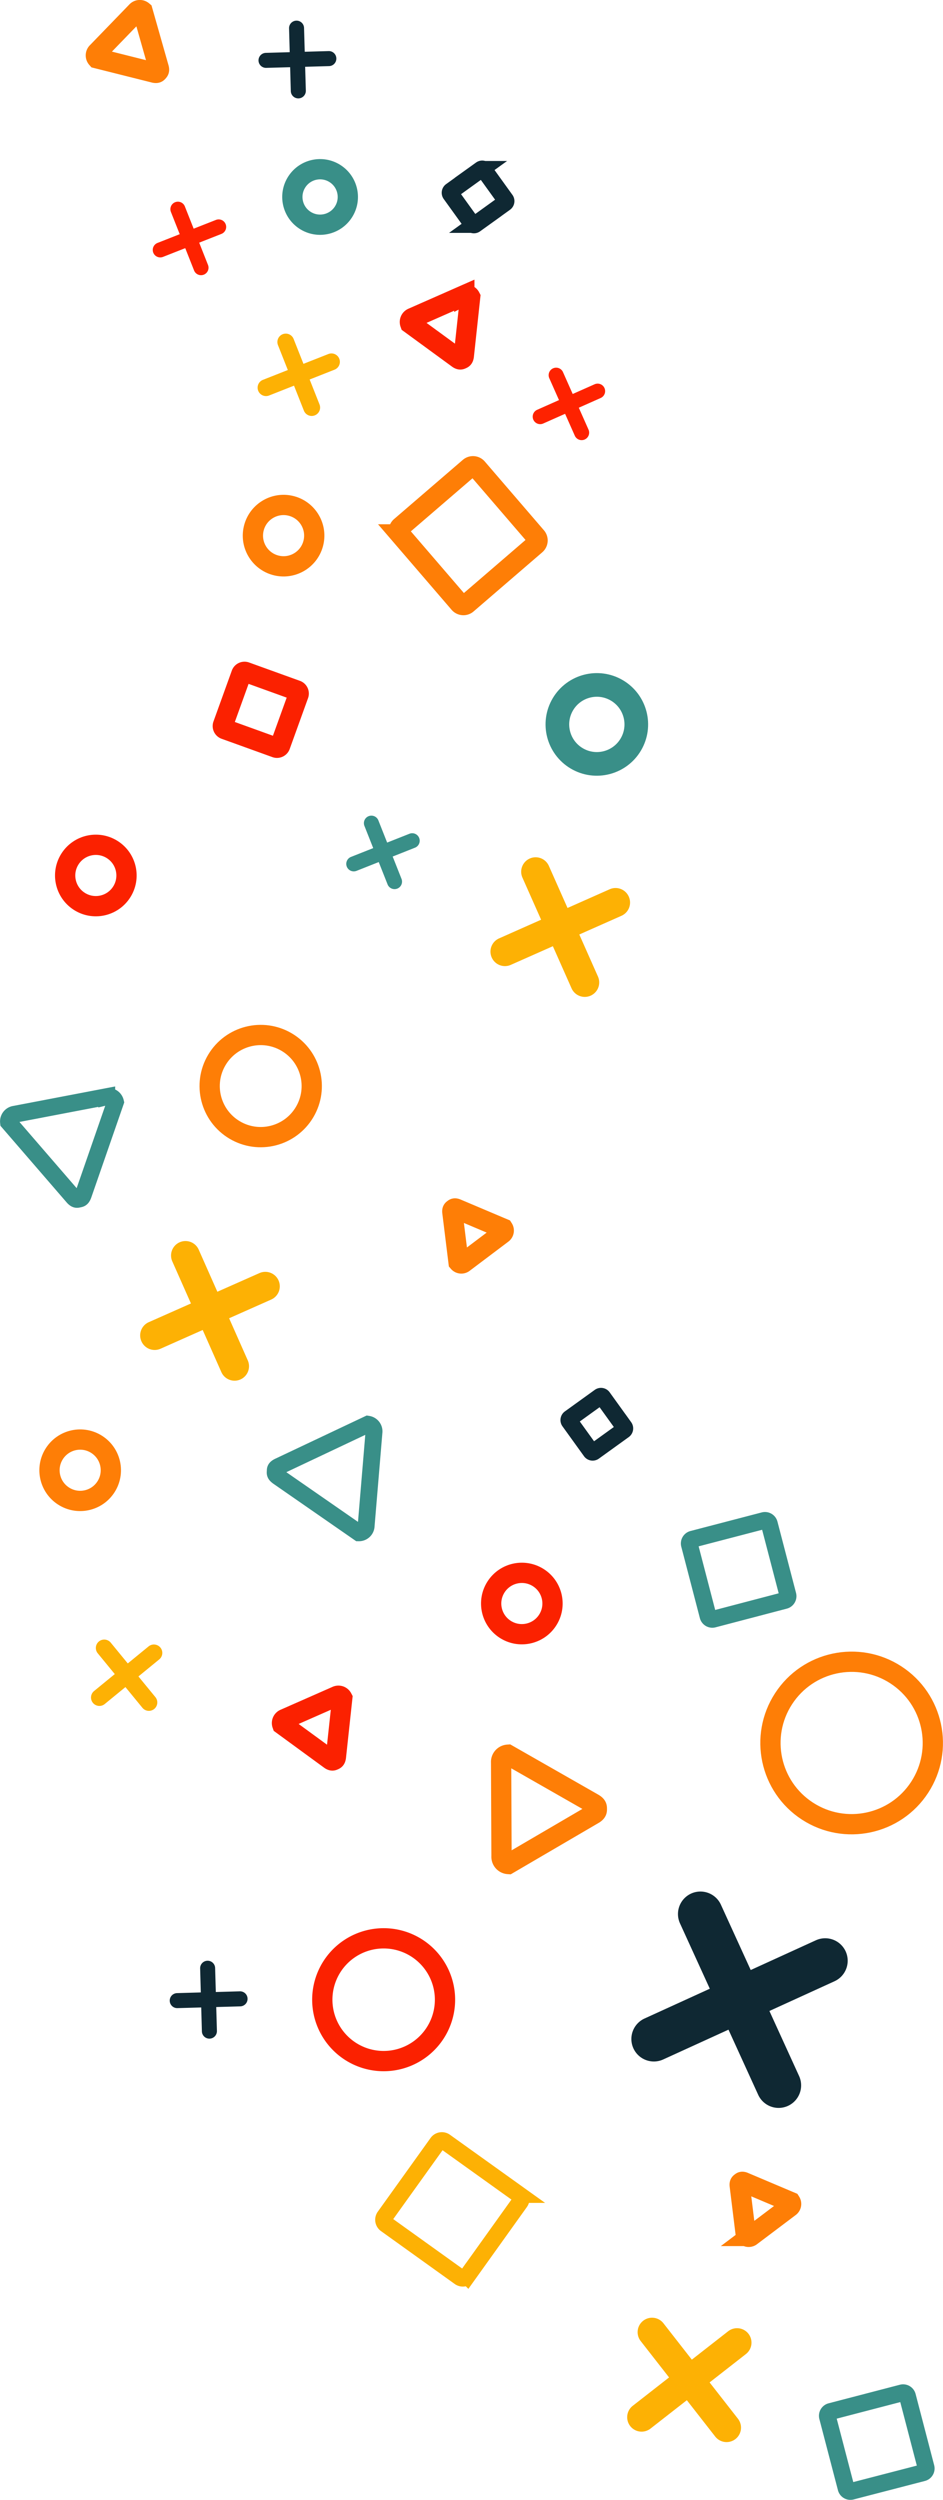 <svg xmlns="http://www.w3.org/2000/svg" viewBox="0 0 279.13 739.57"><defs><style>.cls-1,.cls-11,.cls-3,.cls-5,.cls-6,.cls-7,.cls-9{fill:none;stroke-miterlimit:10;}.cls-1{stroke:#fe7e06;}.cls-1,.cls-5,.cls-9{stroke-width:6px;}.cls-2{fill:#fe2200;}.cls-3,.cls-6,.cls-9{stroke:#398f88;}.cls-3{stroke-width:7px;}.cls-4{fill:#fdb104;}.cls-5{stroke:#fb2100;}.cls-11,.cls-6,.cls-7{stroke-width:5px;}.cls-7{stroke:#fdb104;}.cls-8{fill:#398f88;}.cls-10{fill:#0f2833;}.cls-11{stroke:#0f2833;}</style></defs><title>lefties</title><g id="Layer_2" data-name="Layer 2"><g id="Layer_3" data-name="Layer 3"><circle class="cls-1" cx="77.27" cy="321.13" r="15.11" transform="matrix(0.51, -0.86, 0.86, 0.51, -238.41, 223.97)"/><path class="cls-2" d="M174.2,127.09a2.22,2.22,0,0,1-1.13,2.93h0a2.22,2.22,0,0,1-2.93-1.13l-7.55-17a2.22,2.22,0,0,1,1.13-2.93h0a2.22,2.22,0,0,1,2.93,1.13Z"/><path class="cls-2" d="M160.8,125.29a2.22,2.22,0,0,1-2.93-1.13h0a2.22,2.22,0,0,1,1.13-2.93l17-7.55a2.22,2.22,0,0,1,2.93,1.13h0a2.22,2.22,0,0,1-1.13,2.93Z"/><path class="cls-1" d="M148.94,363.45a1.1,1.1,0,0,1-.32,1.51l-11.35,8.55a1.09,1.09,0,0,1-1.54-.11l-1.83-14.81c-.06-.6.08-.7.35-.9h0c.21-.16.34-.28.84-.1Z"/><path class="cls-1" d="M158.73,158.83a1.62,1.62,0,0,1-.17,2.28l-20.33,17.5a1.62,1.62,0,0,1-2.29-.17l-17.5-20.34a1.62,1.62,0,0,1,.17-2.28l20.34-17.5a1.62,1.62,0,0,1,2.28.17Z"/><circle class="cls-3" cx="176.66" cy="214.29" r="11.68" transform="translate(-97.74 257.09) rotate(-59.36)"/><path class="cls-4" d="M177,288.9a4.28,4.28,0,0,1-2.17,5.65h0a4.28,4.28,0,0,1-5.65-2.17l-14.54-32.75a4.28,4.28,0,0,1,2.17-5.65h0a4.28,4.28,0,0,1,5.65,2.17Z"/><path class="cls-4" d="M151.2,285.44a4.28,4.28,0,0,1-5.65-2.18h0a4.28,4.28,0,0,1,2.17-5.65l32.75-14.54a4.28,4.28,0,0,1,5.65,2.18h0A4.28,4.28,0,0,1,184,270.9Z"/><circle class="cls-1" cx="252.09" cy="515.61" r="24.03" transform="translate(-317.65 446.33) rotate(-57.01)"/><path class="cls-4" d="M97.2,104.73a2.49,2.49,0,0,1,3.23,1.4h0a2.49,2.49,0,0,1-1.4,3.23L79.66,117a2.49,2.49,0,0,1-3.23-1.4h0a2.48,2.48,0,0,1,1.4-3.23Z"/><path class="cls-4" d="M94.58,119.65a2.49,2.49,0,0,1-1.4,3.23h0a2.49,2.49,0,0,1-3.23-1.4l-7.67-19.38a2.49,2.49,0,0,1,1.4-3.23h0a2.49,2.49,0,0,1,3.23,1.4Z"/><path class="cls-5" d="M87.79,204.25a1,1,0,0,1,.58,1.24l-5.45,15.1a1,1,0,0,1-1.24.58l-15.1-5.45a1,1,0,0,1-.58-1.24l5.45-15.1a1,1,0,0,1,1.24-.58Z"/><path class="cls-6" d="M2.53,332a2.14,2.14,0,0,1,1.85-2.37l27.21-5.2A2.13,2.13,0,0,1,34.18,326l-9.53,27.47c-.41,1.09-.75,1.15-1.38,1.27h0c-.5.11-.84.2-1.55-.54Z"/><path class="cls-7" d="M129.48,633.94a1.62,1.62,0,0,1,2.26-.37l21.82,15.62a1.62,1.62,0,0,1,.37,2.26l-15.61,21.82a1.62,1.62,0,0,1-2.26.38L114.23,658a1.62,1.62,0,0,1-.37-2.26Z"/><path class="cls-2" d="M63.91,65.06a2.22,2.22,0,0,1,2.88,1.25h0a2.22,2.22,0,0,1-1.25,2.89L48.25,76a2.22,2.22,0,0,1-2.88-1.25h0a2.22,2.22,0,0,1,1.25-2.88Z"/><path class="cls-2" d="M61.57,78.38a2.22,2.22,0,0,1-1.25,2.88h0A2.22,2.22,0,0,1,57.44,80l-6.85-17.3a2.22,2.22,0,0,1,1.25-2.88h0a2.22,2.22,0,0,1,2.88,1.25Z"/><path class="cls-8" d="M121.2,246.65a2.22,2.22,0,0,1,2.88,1.25h0a2.22,2.22,0,0,1-1.25,2.88l-17.3,6.85a2.22,2.22,0,0,1-2.88-1.25h0a2.22,2.22,0,0,1,1.25-2.88Z"/><path class="cls-8" d="M118.85,260a2.22,2.22,0,0,1-1.25,2.88h0a2.22,2.22,0,0,1-2.88-1.25l-6.85-17.3a2.22,2.22,0,0,1,1.25-2.88h0a2.22,2.22,0,0,1,2.88,1.25Z"/><circle class="cls-9" cx="94.75" cy="58.26" r="8.21" transform="translate(-5.71 106.02) rotate(-57.01)"/><path class="cls-1" d="M28.7,17.25a1.29,1.29,0,0,1,.09-1.81l11.62-12a1.28,1.28,0,0,1,1.8-.15L47,20.15c.18.68,0,.83-.24,1.11h0c-.21.22-.34.39-1,.27Z"/><circle class="cls-1" cx="23.73" cy="434.96" r="9.08" transform="translate(-354.02 218.02) rotate(-57.01)"/><path class="cls-1" d="M150.45,551.44a2.14,2.14,0,0,1-2-2.26l-.12-27.8a2.14,2.14,0,0,1,2-2.28l25.34,14.46c1,.61,1,1,1,1.6h0c0,.51,0,.87-.82,1.43Z"/><path class="cls-6" d="M204.08,456.94a1.31,1.31,0,0,1,.94-1.6l21.09-5.5a1.32,1.32,0,0,1,1.6.94l5.5,21.09a1.32,1.32,0,0,1-.94,1.6L211.18,479a1.31,1.31,0,0,1-1.6-.94Z"/><path class="cls-10" d="M71,589.1a2.22,2.22,0,0,1,2.28,2.16h0a2.22,2.22,0,0,1-2.16,2.29l-18.6.52a2.22,2.22,0,0,1-2.28-2.16h0a2.22,2.22,0,0,1,2.16-2.28Z"/><path class="cls-10" d="M64.21,600.82a2.23,2.23,0,0,1-2.16,2.28h0a2.22,2.22,0,0,1-2.29-2.16l-.52-18.6a2.22,2.22,0,0,1,2.16-2.29h0a2.22,2.22,0,0,1,2.28,2.16Z"/><path class="cls-5" d="M83.54,510.17a1.29,1.29,0,0,1,.76-1.64l15.28-6.73a1.28,1.28,0,0,1,1.73.54l-1.88,17.42c-.1.7-.28.78-.64.93h0c-.28.13-.47.23-1-.11Z"/><circle class="cls-5" cx="154.47" cy="474.35" r="9.08" transform="translate(-327.51 345.66) rotate(-57.01)"/><path class="cls-11" d="M168.52,420.49a.66.66,0,0,1,.15-.92l8.84-6.37a.66.66,0,0,1,.92.15l6.37,8.84a.66.66,0,0,1-.15.92l-8.84,6.37a.65.65,0,0,1-.92-.15Z"/><path class="cls-4" d="M46,502.07a2.49,2.49,0,0,1-.35,3.5h0a2.49,2.49,0,0,1-3.5-.35L28.93,489.1a2.49,2.49,0,0,1,.35-3.5h0a2.49,2.49,0,0,1,3.5.35Z"/><path class="cls-4" d="M31,504.11a2.48,2.48,0,0,1-3.5-.35h0a2.49,2.49,0,0,1,.35-3.5l16.13-13.2a2.49,2.49,0,0,1,3.5.35h0a2.48,2.48,0,0,1-.35,3.5Z"/><path class="cls-6" d="M108.91,421.34a2.14,2.14,0,0,1,1.78,2.42l-2.31,27.6a2.13,2.13,0,0,1-2.15,2.09L82.33,436.88c-.94-.69-.91-1-.85-1.67h0c0-.51,0-.86.94-1.35Z"/><circle class="cls-1" cx="83.94" cy="158.47" r="9.08" transform="translate(-91.05 197.67) rotate(-74.72)"/><path class="cls-11" d="M133.37,57.41a.66.66,0,0,1,.15-.92l8.84-6.37a.66.66,0,0,1,.92.15l6.37,8.84a.66.66,0,0,1-.15.92l-8.84,6.37a.66.66,0,0,1-.92-.15Z"/><path class="cls-5" d="M121.4,95.69a1.29,1.29,0,0,1,.76-1.64l15.28-6.73a1.28,1.28,0,0,1,1.73.54l-1.88,17.42c-.1.7-.28.78-.64.93h0c-.28.13-.47.23-1-.11Z"/><path class="cls-10" d="M97.28,15.11a2.22,2.22,0,0,1,2.28,2.16h0a2.22,2.22,0,0,1-2.16,2.29l-18.6.52a2.22,2.22,0,0,1-2.28-2.16h0a2.22,2.22,0,0,1,2.16-2.28Z"/><path class="cls-10" d="M90.53,26.83a2.23,2.23,0,0,1-2.16,2.28h0A2.22,2.22,0,0,1,86.08,27l-.52-18.6a2.22,2.22,0,0,1,2.16-2.29h0A2.22,2.22,0,0,1,90,8.23Z"/><path class="cls-4" d="M73.34,402.44a4.28,4.28,0,0,1-2.17,5.65h0a4.28,4.28,0,0,1-5.65-2.18L51,373.16a4.28,4.28,0,0,1,2.17-5.65h0a4.28,4.28,0,0,1,5.65,2.18Z"/><path class="cls-4" d="M47.52,399a4.28,4.28,0,0,1-5.65-2.18h0A4.28,4.28,0,0,1,44,391.16L76.8,376.62a4.28,4.28,0,0,1,5.65,2.18h0a4.28,4.28,0,0,1-2.17,5.65Z"/><circle class="cls-5" cx="28.38" cy="258.98" r="9.08" transform="translate(-204.31 141.79) rotate(-57.01)"/><path class="cls-1" d="M234,651.41a1.1,1.1,0,0,1-.32,1.51l-11.35,8.55a1.09,1.09,0,0,1-1.54-.11l-1.83-14.81c-.06-.6.08-.7.35-.9h0c.21-.16.34-.28.84-.1Z"/><path class="cls-10" d="M241.5,574a6.66,6.66,0,0,1,8.82,3.29h0a6.67,6.67,0,0,1-3.3,8.83l-50.71,23.14a6.66,6.66,0,0,1-8.82-3.29h0a6.66,6.66,0,0,1,3.3-8.83Z"/><path class="cls-10" d="M236.54,614.17a6.67,6.67,0,0,1-3.3,8.82h0a6.65,6.65,0,0,1-8.82-3.29L201.28,569a6.66,6.66,0,0,1,3.29-8.82h0a6.66,6.66,0,0,1,8.82,3.29Z"/><path class="cls-5" d="M98.33,581.69a18.16,18.16,0,1,1,5.34,25.12A18.16,18.16,0,0,1,98.33,581.69Z"/><path class="cls-4" d="M218.44,715.55a4.28,4.28,0,0,1-.74,6h0a4.28,4.28,0,0,1-6-.74l-22.06-28.25a4.28,4.28,0,0,1,.74-6h0a4.28,4.28,0,0,1,6,.74Z"/><path class="cls-4" d="M192.55,718.46a4.28,4.28,0,0,1-6-.74h0a4.28,4.28,0,0,1,.74-6l28.25-22.06a4.28,4.28,0,0,1,6,.74h0a4.28,4.28,0,0,1-.74,6Z"/><path class="cls-6" d="M244.95,715a1.32,1.32,0,0,1,.94-1.6L267,707.9a1.32,1.32,0,0,1,1.6.94l5.5,21.09a1.32,1.32,0,0,1-.94,1.6L252.05,737a1.31,1.31,0,0,1-1.6-.94Z"/></g></g></svg>